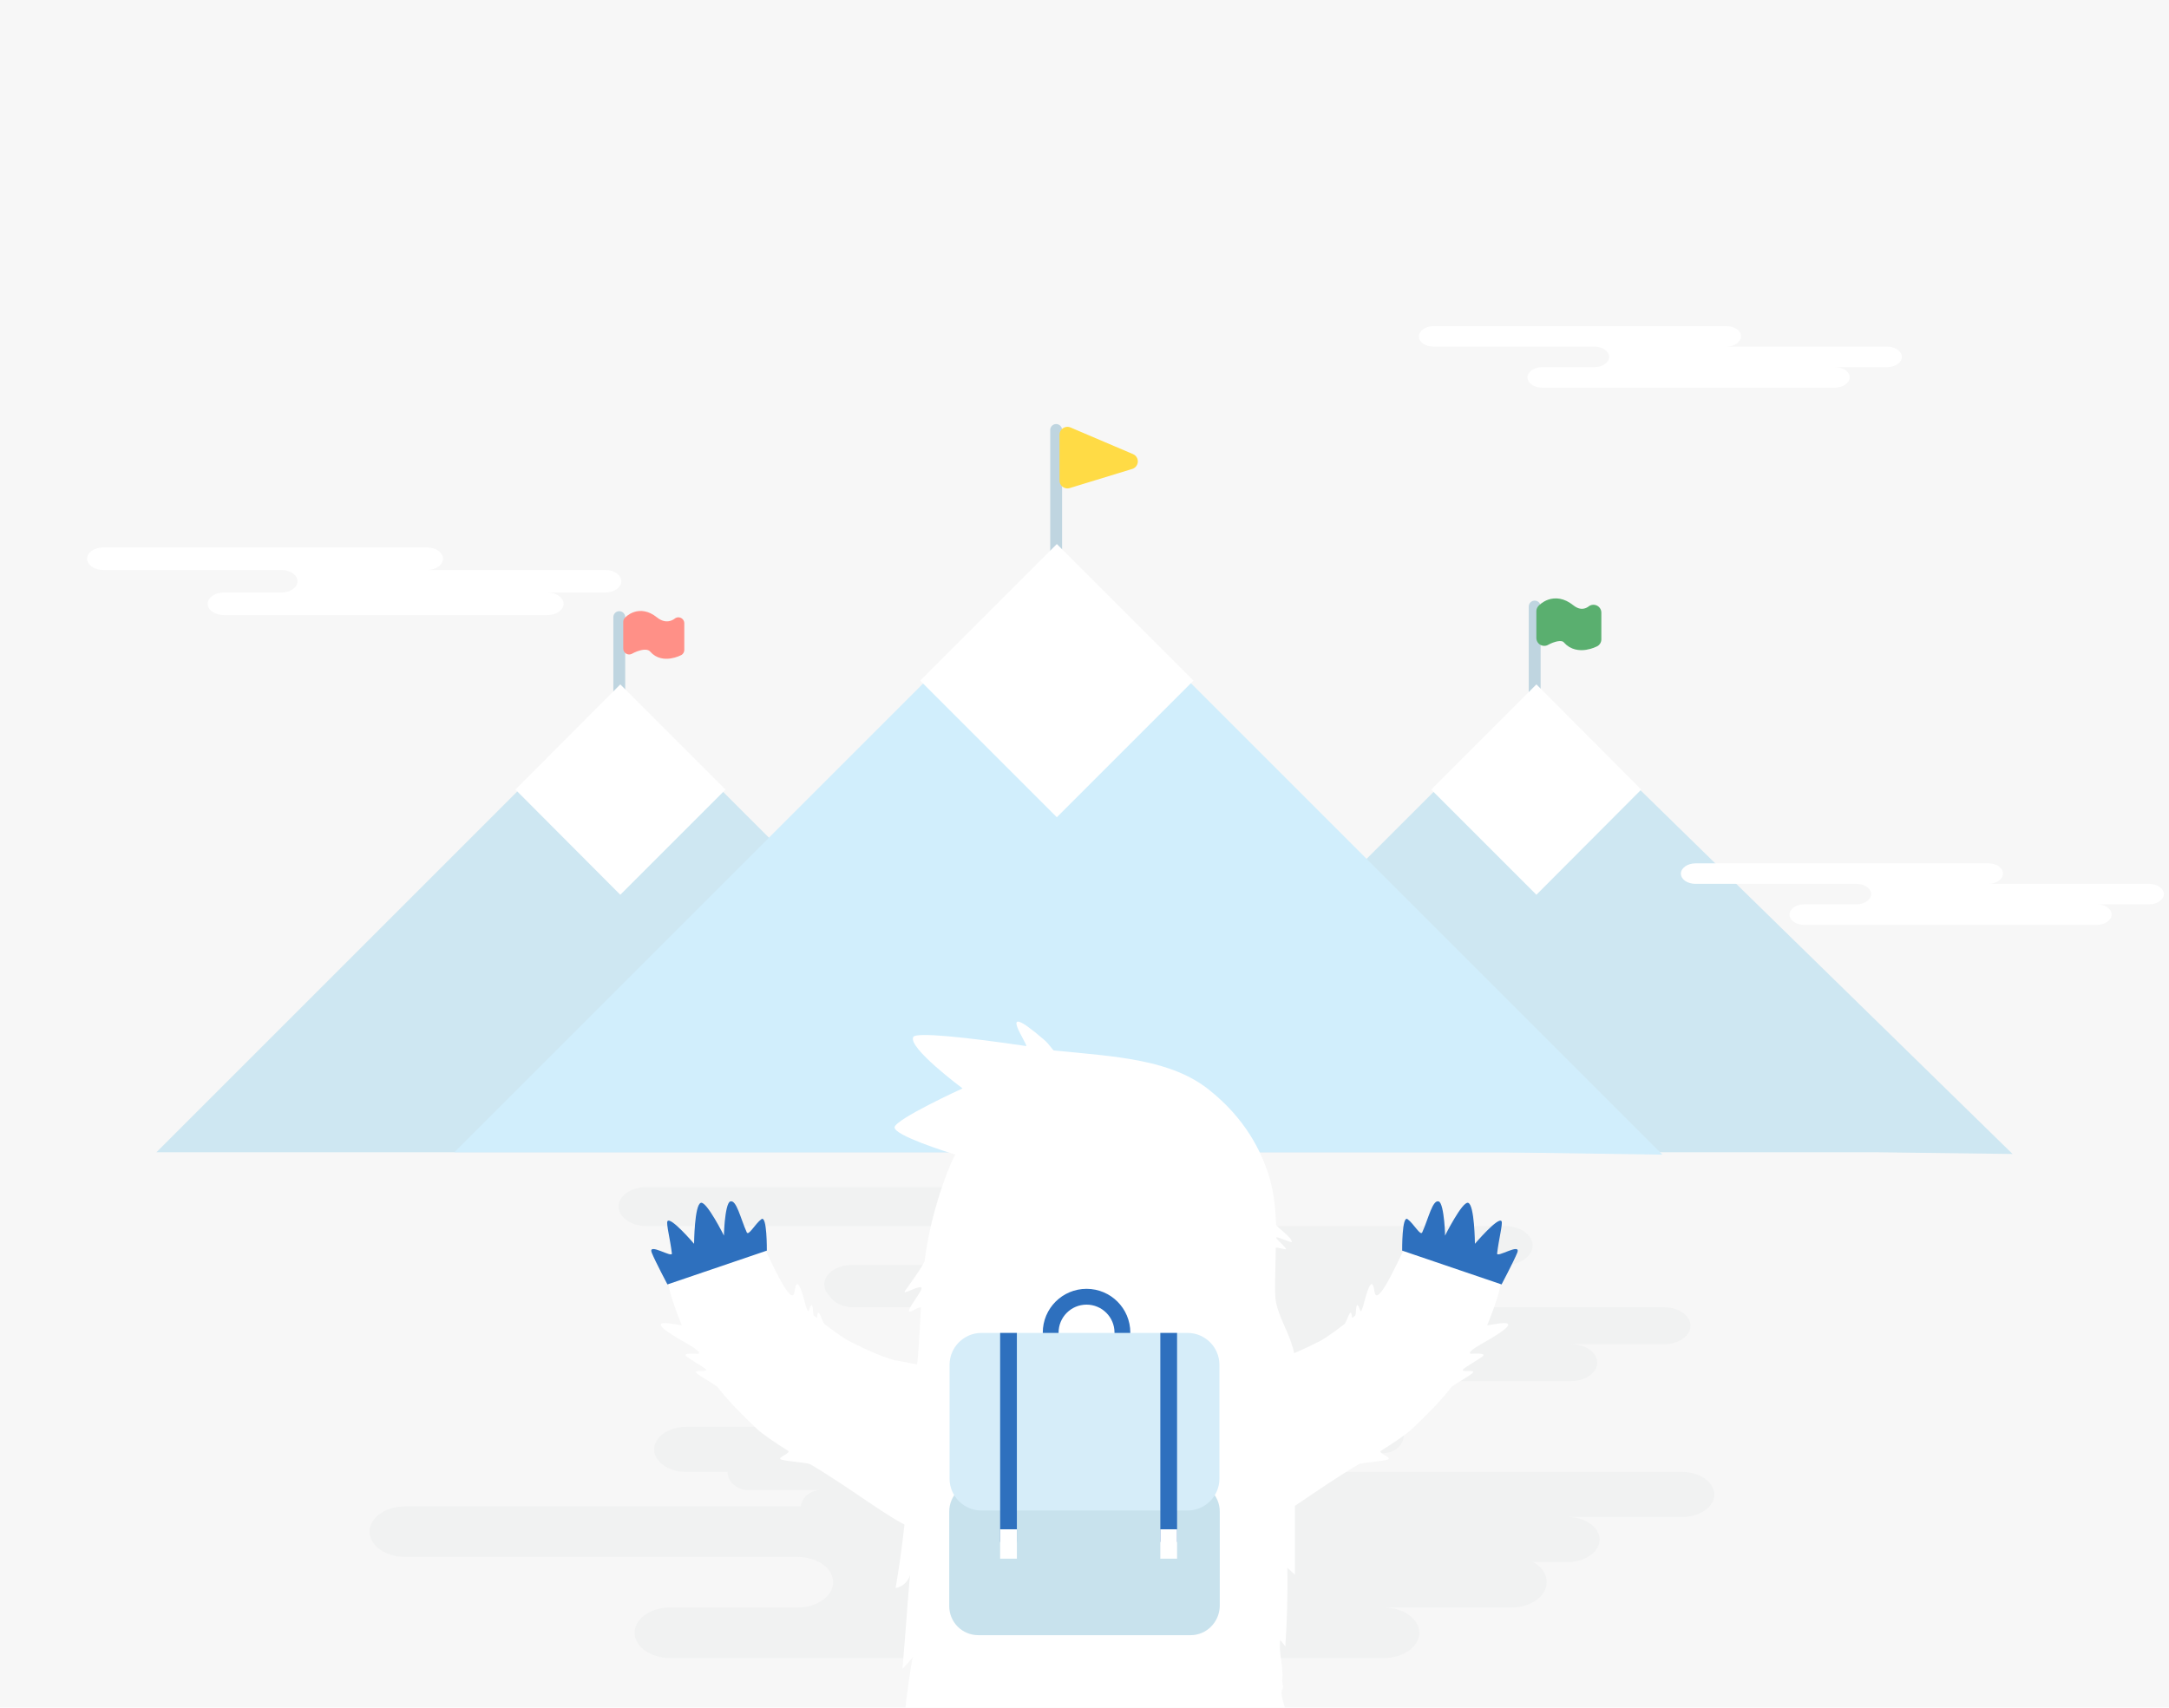 <?xml version="1.0" encoding="utf-8"?>
<!-- Generator: Adobe Illustrator 24.0.0, SVG Export Plug-In . SVG Version: 6.00 Build 0)  -->
<svg version="1.1" xmlns="http://www.w3.org/2000/svg" xmlns:xlink="http://www.w3.org/1999/xlink" x="0px" y="0px"
	 viewBox="0 0 635 500" style="enable-background:new 0 0 635 500;" xml:space="preserve">
<style type="text/css">
	.st0{fill:#F7F7F7;}
	.st1{fill:#F1F2F2;}
	.st2{fill:#BFD5E0;stroke:#BFD5E0;stroke-width:3.471;stroke-linecap:round;stroke-linejoin:round;stroke-miterlimit:10;}
	.st3{fill:#FF9087;stroke:#FF9087;stroke-width:3.471;stroke-linecap:round;stroke-linejoin:round;stroke-miterlimit:10;}
	.st4{fill:#FFDB45;stroke:#FFDB45;stroke-width:4.628;stroke-linecap:round;stroke-linejoin:round;stroke-miterlimit:10;}
	.st5{fill:#CEE7F2;}
	.st6{fill:none;stroke:#182445;stroke-width:4.628;stroke-linecap:round;stroke-miterlimit:10;}
	.st7{fill:#FFFFFF;}
	.st8{fill:#5AAF6F;stroke:#5AAF6F;stroke-width:4.628;stroke-linecap:round;stroke-linejoin:round;stroke-miterlimit:10;}
	.st9{fill:#D1EEFC;}
	.st10{fill:#2E70BE;}
	.st11{fill:none;stroke:#2E70BE;stroke-width:4.628;stroke-miterlimit:10;}
	.st12{fill:#C8E2ED;}
	.st13{fill:#D6EDF9;}
</style>
<g id="Layer_1">
</g>
<g id="top_elements">
	<g>
		<rect class="st0" width="635" height="500"/>
		<path class="st1" d="M487.2,382.8h-84.2c4.2,0,7.7-2.4,7.7-5.4s-3.4-5.4-7.7-5.4H250c-4.2,0-7.7,2.4-7.7,5.4s3.4,5.4,7.7,5.4h84.2
			c4.2,0,7.7,2.4,7.7,5.4s-3.4,5.4-7.7,5.4h-27.3c-4.2,0-7.7,2.4-7.7,5.4s3.4,5.4,7.7,5.4h153c4.2,0,7.7-2.4,7.7-5.4
			s-3.4-5.4-7.7-5.4h27.3c4.2,0,7.7-2.4,7.7-5.4S491.5,382.8,487.2,382.8z"/>
		<path class="st1" d="M278.3,394.3h61.3c-3.1,0-5.6-2.4-5.6-5.4s2.5-5.4,5.6-5.4h111.5c3.1,0,5.6,2.4,5.6,5.4s-2.5,5.4-5.6,5.4
			h-61.3c-3.1,0-5.6,2.4-5.6,5.4s2.5,5.4,5.6,5.4h19.9c3.1,0,5.6,2.4,5.6,5.4s-2.5,5.4-5.6,5.4H298.2c-3.1,0-5.6-2.4-5.6-5.4
			s2.5-5.4,5.6-5.4h-19.9c-3.1,0-5.6-2.4-5.6-5.4S275.2,394.3,278.3,394.3z"/>
		<path class="st1" d="M218.9,425.5h66c-3.3,0-6-2.4-6-5.4s2.7-5.4,6-5.4H405c3.3,0,6,2.4,6,5.4s-2.7,5.4-6,5.4h-66
			c-3.3,0-6,2.4-6,5.4s2.7,5.4,6,5.4h21.4c3.3,0,6,2.4,6,5.4s-2.7,5.4-6,5.4H240.4c-3.3,0-6-2.4-6-5.4s2.7-5.4,6-5.4h-21.4
			c-3.3,0-6-2.4-6-5.4S215.6,425.5,218.9,425.5z"/>
		<path class="st1" d="M492.4,431H389c5.2,0,9.4-3,9.4-6.6s-4.2-6.6-9.4-6.6H200.9c-5.2,0-9.4,3-9.4,6.6s4.2,6.6,9.4,6.6h103.5
			c5.2,0,9.4,3,9.4,6.6c0,3.7-4.2,6.6-9.4,6.6h-33.6c-5.2,0-9.4,3-9.4,6.6s4.2,6.6,9.4,6.6h188.1c5.2,0,9.4-3,9.4-6.6
			s-4.2-6.6-9.4-6.6h33.6c5.2,0,9.4-3,9.4-6.6C501.8,433.9,497.6,431,492.4,431z"/>
		<path class="st1" d="M442.5,455.9H327.6c5.8,0,10.4-3.3,10.4-7.4s-4.7-7.4-10.4-7.4H118.6c-5.8,0-10.4,3.3-10.4,7.4
			s4.7,7.4,10.4,7.4h114.9c5.8,0,10.4,3.3,10.4,7.4c0,4.1-4.7,7.4-10.4,7.4h-37.3c-5.8,0-10.4,3.3-10.4,7.4s4.7,7.4,10.4,7.4h208.9
			c5.8,0,10.4-3.3,10.4-7.4s-4.7-7.4-10.4-7.4h37.3c5.8,0,10.4-3.3,10.4-7.4C452.9,459.2,448.3,455.9,442.5,455.9z"/>
		<path class="st1" d="M440.6,359h-89.2c4.5,0,8.1-2.6,8.1-5.7s-3.6-5.7-8.1-5.7H189.2c-4.5,0-8.1,2.6-8.1,5.7s3.6,5.7,8.1,5.7h89.2
			c4.5,0,8.1,2.6,8.1,5.7c0,3.2-3.6,5.7-8.1,5.7h-29c-4.5,0-8.1,2.6-8.1,5.7s3.6,5.7,8.1,5.7h162.2c4.5,0,8.1-2.6,8.1-5.7
			s-3.6-5.7-8.1-5.7h29c4.5,0,8.1-2.6,8.1-5.7C448.7,361.6,445.1,359,440.6,359z"/>
		<g>
			<line class="st2" x1="181.3" y1="211.1" x2="181.3" y2="180.7"/>
			<path class="st3" d="M184.2,182.1c0,0,2.9-3.3,7,0c4.1,3.3,7.4,0.4,7.4,0.4v7.8c0,0-4.4,2.3-6.9-0.6c-2.4-2.8-7.5,0.2-7.5,0.2
				V182.1z"/>
		</g>
		<g>
			<line class="st2" x1="309.2" y1="125.9" x2="309.2" y2="162.3"/>
			<polygon class="st4" points="312.5,127.3 330.8,135.1 312.5,140.7 			"/>
		</g>
		<g id="graphics_8_">
			<polygon class="st5" points="45.8,337.4 181.5,201.7 317.3,337.4 81.7,337.4 			"/>
			<g>
				<path class="st6" d="M310.5,151.5"/>
				<path class="st6" d="M310.5,170.7"/>
			</g>
			<polygon class="st7" points="181.6,200.4 212.4,231.2 181.6,262 150.9,231.2 			"/>
		</g>
		<g>
			<line class="st2" x1="449.3" y1="208" x2="449.3" y2="177.6"/>
			<path class="st8" d="M452.1,179c0,0,2.9-3.3,7,0c4.1,3.3,7.4,0.4,7.4,0.4v7.8c0,0-4.4,2.3-6.9-0.6c-2.4-2.8-7.5,0.2-7.5,0.2V179z
				"/>
		</g>
		<g id="graphics_6_">
			<polygon class="st5" points="589.2,337.9 449.9,201.7 314.1,337.4 549.7,337.4 			"/>
			<g>
				<path class="st6" d="M320.9,151.5"/>
				<path class="st6" d="M320.9,170.7"/>
			</g>
			<polygon class="st7" points="449.8,200.4 419,231.2 449.8,262 480.5,231.2 			"/>
		</g>
		<g id="graphics_1_">
			<polygon class="st9" points="486.7,338.1 309.5,160.9 133,337.4 439.3,337.4 			"/>
			<g>
				<path class="st6" d="M141.7,95.7"/>
				<path class="st6" d="M141.7,120.6"/>
			</g>
			<polygon class="st7" points="309.4,159.3 269.4,199.3 309.4,239.3 349.4,199.3 			"/>
		</g>
		<g>
			<g id="Yeti_x5F_Body_8_">
				<path class="st7" d="M265.1,477.7c0.4-5.5,0.8-10.9,1.3-16.4c-0.6,1.9-2.3,3.4-4.2,3.7c3.2-18.6,4.4-37,5.6-55.7
					c0.2-2.8-0.4-6.9,0.6-9.5c0.3-1,0.6-5.4,1.2-16.7c0.1-1.2-3.6,1.9-3.5,0.7c0.1-1.2,3.5-5.3,3.7-6.5c0.1-1.6-6.2,2.4-4.8,0.6
					c0.7-0.9,5.5-7.6,5.7-8.7c0.1-0.7,0.2-1.5,0.3-2.2c2.3-15.4,8.1-28.4,8.7-28.9c-2.2-0.7-17.9-5.6-17.8-8
					c0.2-2.4,19.9-11.4,19.9-11.4s-16.3-12.1-14.4-15.1c0.9-1.4,15.5,0.1,33,2.7c1,0.1-9.8-14.8,5.2-1.9c1.7,1.4,2.5,3.1,3,3.2
					c18.4,1.8,34.4,2.6,45.6,11.7c10.1,8.1,15.1,17.5,17.5,25.7c1.2,4.1,1.7,8.8,1.9,13.6c0,0.6,4.5,3.6,4.6,5
					c0.1,0.6-4.6-1.8-4.6-1.2c0,0.4,2.9,2.9,2.9,3.3c0,0.4-3-0.7-3-0.3c-0.1,7.4-0.5,13.4,0.1,16.1c0.9,4.1,3.1,7.7,4.4,11.6
					c3.4,9.5,1.1,22.4,1.1,32.4c0,11.9,0,23.7,0,35.6c-0.7-0.7-1.5-1.3-2.2-2c0.1,7.7-0.1,15.3-0.6,23c-0.5-0.6-1-1.3-1.5-1.9
					c-0.5,4.2,1,7.6,0.6,11.7c-0.1,0.9,0.5,2.1,0,2.8c-0.8,1,0.9,5.6,0.9,5.6s-21.5,0-29.4,0c-18.6,0-35.6,0-54.2,0
					c-7,0-20.6,0-27.6,0c-0.2,0,1.8-14.8,2.2-15.1c-1,1.2-2,2.3-3.1,3.5C264.5,484.8,264.8,481.2,265.1,477.7z"/>
			</g>
			<g id="Yeti_x5F_Arm_18_">
				<path class="st7" d="M353.8,395.5c3.5,0.7,5.1,2.3,7.6,3.4c3.7,1.6,7.3,0,10.5-0.4s9.6-3.3,14.7-5.9c1.1-0.6,4.2-2.7,7-4.9
					c0.7-0.5,1.9-5.7,2.2-2c0,0.3,0.2,0.1,0.5-0.1c0.2-0.2,0.4-0.3,0.5-0.5c0.3-0.3,0-5.5,1.4-1.4c0.3,0.8,0.5-0.4,0.8-1
					c0.4-1.1,2.5-11,3.4-4.5c0.7,5.2,7.2-9.6,8.4-11.9c1.5-3,0.8-2.6,5-2.1c4.7,0.5,19.3,0.7,23.4,11.2c0.6,1.5-2.9,10.4-3.3,11.4
					c-0.1,0.3-0.3,0.7-0.5,1.2c-0.2,0.5,15.2-3.9-2,5.7c-2.1,1.2-4.1,2.7-2.5,2.7c0.3,0,3.7-0.3,3.4,0.5c-0.2,0.5-5.7,3.6-6,4.1
					c-0.6,0.9,3.6,0,2.9,0.9c-0.6,0.9-5.7,3.5-6.4,4.4c-2.7,3.5-6.2,7.2-11.3,12c-1.8,1.7-5.2,4-9.2,6.5c-1.1,0.7,3.7,2.1,1.9,2.6
					c-2,0.6-7.4,0.8-8.5,1.4c-12,7.1-23.6,16.3-29.5,18.5c-9.4,4.4-31.2,0.9-31.2,0.9s-6-18.8-5-29S348.1,394.2,353.8,395.5z"/>
				<path class="st10" d="M410.5,366.2c0,0-0.1-10.5,1.6-9.2c1.8,1.3,3.8,5.1,4.3,3.8c1.8-4,3-9.6,4.8-9c1.7,0.5,2,11.7,1.8,10.1
					c0,0,5.1-10.2,6.8-9.7c1.9,0.5,2,12,2,12s6.9-8.1,7.8-6.6c0.4,0.7-0.8,5.2-1.3,9.4c-0.2,1.5,7.1-3.3,5.9-0.2
					c-1.1,2.7-4.6,9.3-4.6,9.3L410.5,366.2z"/>
			</g>
			<g id="Yeti_x5F_Arm_17_">
				<path class="st7" d="M281.2,395.5c-3.5,0.7-5.1,2.3-7.6,3.4c-3.7,1.6-7.3,0-10.5-0.4s-9.6-3.3-14.7-5.9c-1.1-0.6-4.2-2.7-7-4.9
					c-0.7-0.5-1.9-5.7-2.2-2c0,0.3-0.2,0.1-0.5-0.1c-0.2-0.2-0.4-0.3-0.5-0.5c-0.3-0.3,0-5.5-1.4-1.4c-0.3,0.8-0.5-0.4-0.8-1
					c-0.4-1.1-2.5-11-3.4-4.5c-0.7,5.2-7.2-9.6-8.4-11.9c-1.5-3-0.8-2.6-5-2.1c-4.7,0.5-19.3,0.7-23.4,11.2
					c-0.6,1.5,2.9,10.4,3.3,11.4c0.1,0.3,0.3,0.7,0.5,1.2c0.2,0.5-15.2-3.9,2,5.7c2.1,1.2,4.1,2.7,2.5,2.7c-0.3,0-3.7-0.3-3.4,0.5
					c0.2,0.5,5.7,3.6,6,4.1c0.6,0.9-3.6,0-2.9,0.9c0.6,0.9,5.7,3.5,6.4,4.4c2.7,3.5,6.2,7.2,11.3,12c1.8,1.7,5.2,4,9.2,6.5
					c1.1,0.7-3.7,2.1-1.9,2.6c2,0.6,7.4,0.8,8.5,1.4c12,7.1,23.6,16.3,29.5,18.5c9.4,4.4,31.2,0.9,31.2,0.9s6-18.8,5-29
					S286.9,394.2,281.2,395.5z"/>
				<path class="st10" d="M224.5,366.2c0,0,0.1-10.5-1.6-9.2c-1.8,1.3-3.8,5.1-4.3,3.8c-1.8-4-3-9.6-4.8-9c-1.7,0.5-2,11.7-1.8,10.1
					c0,0-5.1-10.2-6.8-9.7c-1.9,0.5-2,12-2,12s-6.9-8.1-7.8-6.6c-0.4,0.7,0.8,5.2,1.3,9.4c0.2,1.5-7.1-3.3-5.9-0.2
					c1.1,2.7,4.6,9.3,4.6,9.3L224.5,366.2z"/>
			</g>
		</g>
		<g>
			<circle class="st11" cx="318.1" cy="390.2" r="10.5"/>
			<path class="st12" d="M348.6,478.8h-62.2c-4.7,0-8.5-3.8-8.5-8.5v-27.7c0-4.7,3.8-8.5,8.5-8.5h62.2c4.7,0,8.5,3.8,8.5,8.5v27.7
				C357,475,353.2,478.8,348.6,478.8z"/>
			<path class="st13" d="M347.7,442.3h-60.4c-5.1,0-9.3-4.2-9.3-9.3v-33.4c0-5.1,4.2-9.3,9.3-9.3h60.4c5.1,0,9.3,4.2,9.3,9.3V433
				C357,438.1,352.8,442.3,347.7,442.3z"/>
			<rect x="339.7" y="390.3" class="st10" width="4.9" height="61.2"/>
			<rect x="292.8" y="390.3" class="st10" width="4.9" height="61.2"/>
			<rect x="292.8" y="447.8" class="st7" width="4.9" height="8.6"/>
			<rect x="339.7" y="447.8" class="st7" width="4.9" height="8.6"/>
		</g>
		<path class="st7" d="M629.2,258.8h-47.1c2.4,0,4.3-1.4,4.3-3c0-1.7-1.9-3-4.3-3h-85.7c-2.4,0-4.3,1.4-4.3,3c0,1.7,1.9,3,4.3,3
			h47.1c2.4,0,4.3,1.4,4.3,3s-1.9,3-4.3,3h-15.3c-2.4,0-4.3,1.4-4.3,3c0,1.7,1.9,3,4.3,3h85.7c2.4,0,4.3-1.4,4.3-3
			c0-1.7-1.9-3-4.3-3h15.3c2.4,0,4.3-1.4,4.3-3S631.6,258.8,629.2,258.8z"/>
		<path class="st7" d="M552.5,101.5h-47.1c2.4,0,4.3-1.4,4.3-3c0-1.7-1.9-3-4.3-3h-85.7c-2.4,0-4.3,1.4-4.3,3c0,1.7,1.9,3,4.3,3
			h47.1c2.4,0,4.3,1.4,4.3,3s-1.9,3-4.3,3h-15.3c-2.4,0-4.3,1.4-4.3,3c0,1.7,1.9,3,4.3,3h85.7c2.4,0,4.3-1.4,4.3-3
			c0-1.7-1.9-3-4.3-3h15.3c2.4,0,4.3-1.4,4.3-3S554.9,101.5,552.5,101.5z"/>
		<path class="st7" d="M177.2,166.9h-52.2c2.6,0,4.7-1.5,4.7-3.3s-2.1-3.3-4.7-3.3H30.2c-2.6,0-4.7,1.5-4.7,3.3s2.1,3.3,4.7,3.3
			h52.2c2.6,0,4.7,1.5,4.7,3.3s-2.1,3.3-4.7,3.3H65.5c-2.6,0-4.7,1.5-4.7,3.3c0,1.8,2.1,3.3,4.7,3.3h94.8c2.6,0,4.7-1.5,4.7-3.3
			c0-1.8-2.1-3.3-4.7-3.3h16.9c2.6,0,4.7-1.5,4.7-3.3S179.9,166.9,177.2,166.9z"/>
	</g>
</g>
</svg>
